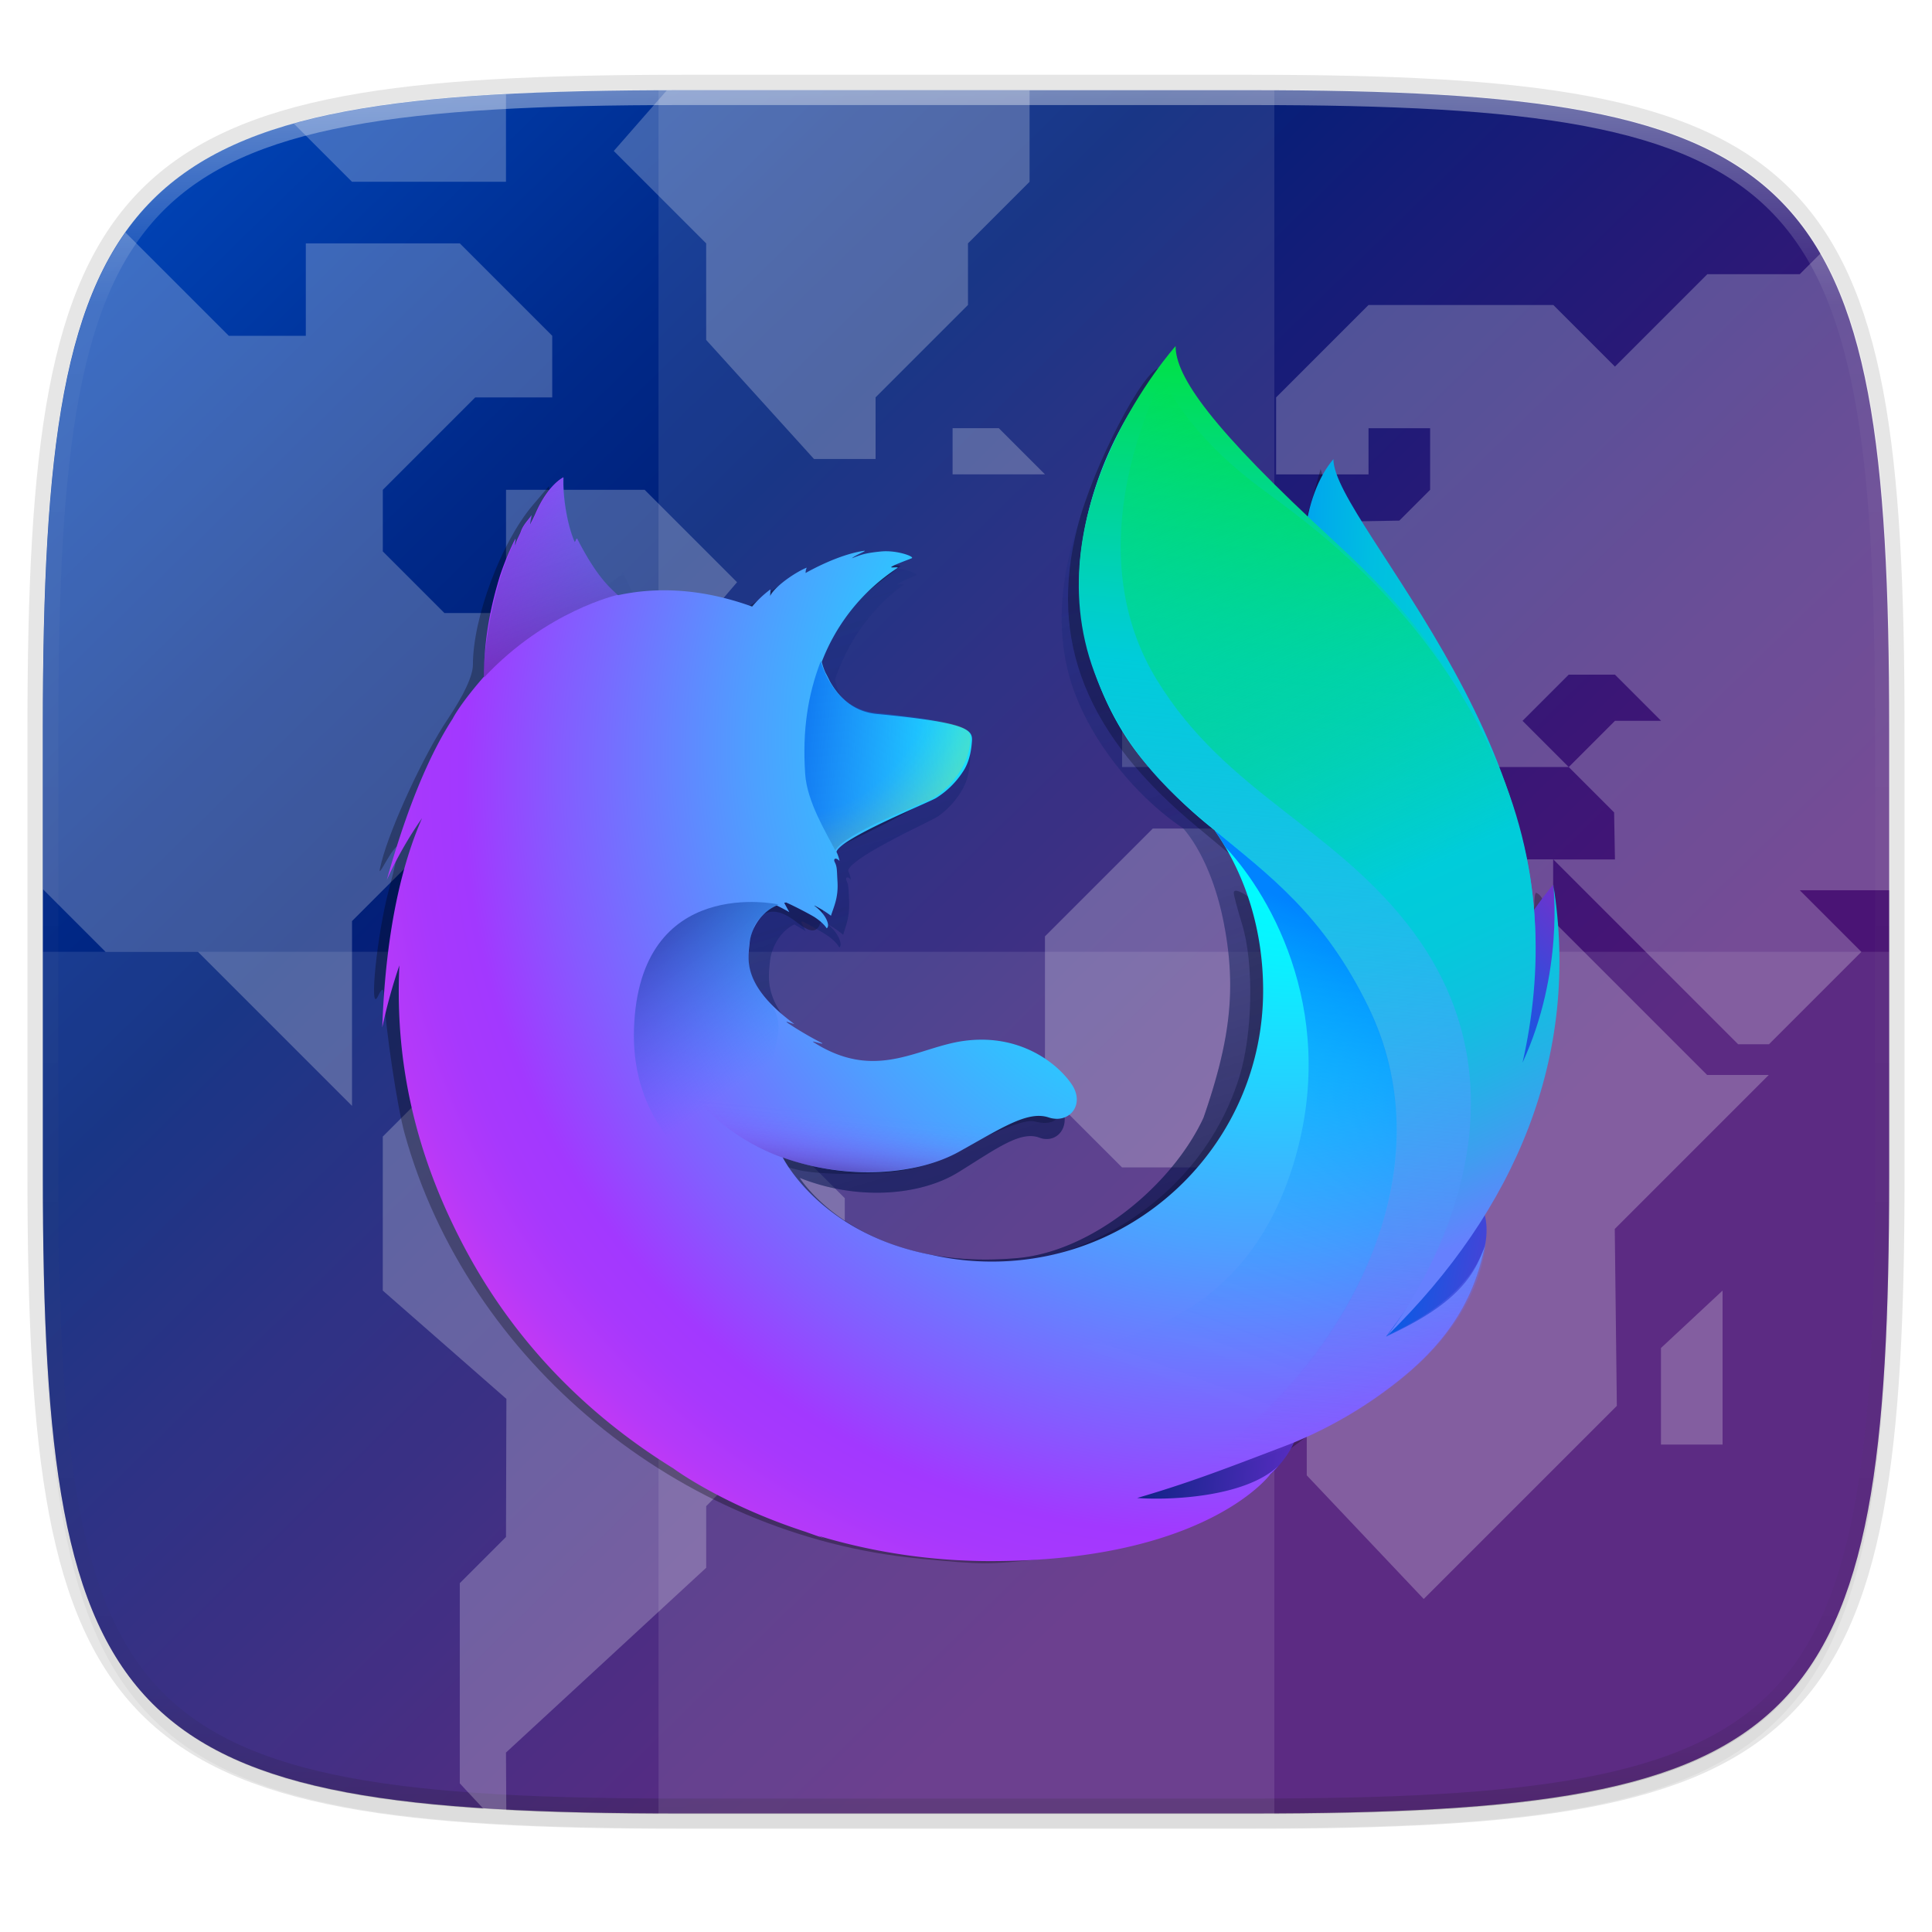 <?xml version="1.0" encoding="UTF-8" standalone="no"?>
<svg
   xmlns:dc="http://purl.org/dc/elements/1.1/"
   xmlns:cc="http://creativecommons.org/ns#"
   xmlns:rdf="http://www.w3.org/1999/02/22-rdf-syntax-ns#"
   xmlns:svg="http://www.w3.org/2000/svg"
   xmlns="http://www.w3.org/2000/svg"
   xmlns:xlink="http://www.w3.org/1999/xlink"
   xmlns:sodipodi="http://sodipodi.sourceforge.net/DTD/sodipodi-0.dtd"
   xmlns:inkscape="http://www.inkscape.org/namespaces/inkscape"
   viewBox="0 0 256 256"
   version="1.1"
   id="svg16"
   sodipodi:docname="firefox-nightly.svg"
   width="256"
   height="256"
   inkscape:version="0.92.3 (2405546, 2018-03-11)">
  <sodipodi:namedview
     pagecolor="#ffffff"
     bordercolor="#666666"
     borderopacity="1"
     objecttolerance="10"
     gridtolerance="10"
     guidetolerance="10"
     inkscape:pageopacity="0"
     inkscape:pageshadow="2"
     inkscape:window-width="1389"
     inkscape:window-height="1009"
     id="namedview18"
     showgrid="false"
     inkscape:zoom="3.2421875"
     inkscape:cx="33.388582"
     inkscape:cy="128"
     inkscape:window-x="225"
     inkscape:window-y="34"
     inkscape:window-maximized="0"
     inkscape:current-layer="g1785" />
  <defs
     id="defs3">
    <path
       id="a"
       d="M 44.5,20 H 24 v 8.5 H 35.8 C 34.7,33.9 30.1,37 24,37 16.8,37 11,31.2 11,24 c 0,-7.2 5.8,-13 13,-13 3.1,0 5.9,1.1 8.1,2.9 L 38.5,7.5 C 34.6,4.1 29.6,2 24,2 11.8,2 2,11.8 2,24 c 0,12.2 9.8,22 22,22 11,0 21,-8 21,-22 0,-1.3 -0.2,-2.7 -0.5,-4 z"
       inkscape:connector-curvature="0" />
    <linearGradient
       inkscape:collect="always"
       xlink:href="#linearGradient1013"
       id="linearGradient1108"
       x1="296"
       y1="-212"
       x2="296"
       y2="236"
       gradientUnits="userSpaceOnUse" />
    <linearGradient
       id="linearGradient1013"
       inkscape:collect="always">
      <stop
         id="stop1005"
         offset="0"
         style="stop-color:#ffffff;stop-opacity:1;" />
      <stop
         style="stop-color:#ffffff;stop-opacity:0.098"
         offset="0.125"
         id="stop1007" />
      <stop
         style="stop-color:#000000;stop-opacity:0.098"
         offset="0.925"
         id="stop1009" />
      <stop
         id="stop1011"
         offset="1"
         style="stop-color:#000000;stop-opacity:0.498" />
    </linearGradient>
    <clipPath
       clipPathUnits="userSpaceOnUse"
       id="clipPath1082-3-361">
      <path
         sodipodi:nodetypes="sssssssss"
         inkscape:connector-curvature="0"
         id="path1084-6-29"
         d="M 361.938,-212 C 507.235,-212 528,-191.287 528,-46.125 V 70.125 C 528,215.286 507.235,236 361.938,236 H 214.062 C 68.765,236 48,215.286 48,70.125 V -46.125 C 48,-191.287 68.765,-212 214.062,-212 Z"
         style="display:inline;opacity:1;fill:#8c59d9;fill-opacity:1;stroke:none;stroke-width:2;stroke-linecap:round;stroke-linejoin:round;stroke-miterlimit:4;stroke-dasharray:none;stroke-dashoffset:0;stroke-opacity:1;enable-background:new" />
    </clipPath>
    <linearGradient
       gradientTransform="matrix(1.019,0,0,1.019,-26.944,-32.905)"
       inkscape:collect="always"
       xlink:href="#radial-gradient"
       id="linearGradient1044"
       x1="-6.414"
       y1="16.533"
       x2="256"
       y2="284"
       gradientUnits="userSpaceOnUse" />
    <filter
       inkscape:collect="always"
       style="color-interpolation-filters:sRGB"
       id="filter4569"
       x="-0.012"
       width="1.023"
       y="-0.012"
       height="1.025">
      <feGaussianBlur
         inkscape:collect="always"
         stdDeviation="1.16"
         id="feGaussianBlur4571" />
    </filter>
    <filter
       inkscape:collect="always"
       style="color-interpolation-filters:sRGB"
       id="filter939"
       x="-0.023"
       width="1.046"
       y="-0.025"
       height="1.05">
      <feGaussianBlur
         inkscape:collect="always"
         stdDeviation="2.32"
         id="feGaussianBlur941" />
    </filter>
    <clipPath
       clipPathUnits="userSpaceOnUse"
       id="clipPath1083">
      <path
         sodipodi:nodetypes="sssssssss"
         inkscape:connector-curvature="0"
         id="path1085"
         d="M 188.969,44 C 261.617,44 272,54.357 272,126.938 v 58.125 C 272,257.643 261.617,268 188.969,268 h -73.938 C 42.383,268 32,257.643 32,185.062 v -58.125 C 32,54.357 42.383,44 115.031,44 Z"
         style="opacity:1;fill:#46a926;fill-opacity:1;stroke:none;stroke-width:2;stroke-linecap:round;stroke-linejoin:round;stroke-miterlimit:4;stroke-dasharray:none;stroke-dashoffset:0;stroke-opacity:1" />
    </clipPath>
    <clipPath
       clipPathUnits="userSpaceOnUse"
       id="clipPath1082-3-85">
      <path
         sodipodi:nodetypes="sssssssss"
         inkscape:connector-curvature="0"
         id="path1084-6-611"
         d="M 361.938,-212 C 507.235,-212 528,-191.287 528,-46.125 V 70.125 C 528,215.286 507.235,236 361.938,236 H 214.062 C 68.765,236 48,215.286 48,70.125 V -46.125 C 48,-191.287 68.765,-212 214.062,-212 Z"
         style="display:inline;opacity:1;fill:#8c59d9;fill-opacity:1;stroke:none;stroke-width:2;stroke-linecap:round;stroke-linejoin:round;stroke-miterlimit:4;stroke-dasharray:none;stroke-dashoffset:0;stroke-opacity:1;enable-background:new" />
    </clipPath>
    <clipPath
       clipPathUnits="userSpaceOnUse"
       id="clipPath4382">
      <path
         style="color:#000000;display:inline;overflow:visible;visibility:visible;opacity:1;fill:#fac82e;fill-opacity:1;fill-rule:nonzero;stroke:none;stroke-width:3;stroke-linecap:butt;stroke-linejoin:miter;stroke-miterlimit:4;stroke-dasharray:none;stroke-dashoffset:0;stroke-opacity:1;marker:none;enable-background:accumulate"
         d="M 545.381,104.41 521.93,145.029 H 475.029 v 46.9 L 434.41,215.381 457.861,256 l -23.451,40.619 70.354,40.617 40.617,70.354 L 586,384.139 626.619,407.59 667.236,337.236 737.59,296.619 714.139,256 737.59,215.381 667.236,174.764 626.619,104.41 586,127.861 Z"
         id="path4384"
         inkscape:connector-curvature="0" />
    </clipPath>
    <clipPath
       clipPathUnits="userSpaceOnUse"
       id="clipPath936-4">
      <path
         sodipodi:nodetypes="sssssssss"
         inkscape:connector-curvature="0"
         id="path938-4"
         d="M 329.938,16 C 475.235,16 496,36.713 496,181.875 v 116.25 C 496,443.286 475.235,464 329.938,464 H 182.062 C 36.765,464 16,443.286 16,298.125 V 181.875 C 16,36.713 36.765,16 182.062,16 Z"
         style="opacity:1;fill:#438ae9;fill-opacity:1;stroke:none;stroke-width:2;stroke-linecap:round;stroke-linejoin:round;stroke-miterlimit:4;stroke-dasharray:none;stroke-dashoffset:0;stroke-opacity:1" />
    </clipPath>
    <clipPath
       clipPathUnits="userSpaceOnUse"
       id="clipPath1082-3-81">
      <path
         sodipodi:nodetypes="sssssssss"
         inkscape:connector-curvature="0"
         id="path1084-6-030"
         d="M 361.938,-212 C 507.235,-212 528,-191.287 528,-46.125 V 70.125 C 528,215.286 507.235,236 361.938,236 H 214.062 C 68.765,236 48,215.286 48,70.125 V -46.125 C 48,-191.287 68.765,-212 214.062,-212 Z"
         style="display:inline;opacity:1;fill:#8c59d9;fill-opacity:1;stroke:none;stroke-width:2;stroke-linecap:round;stroke-linejoin:round;stroke-miterlimit:4;stroke-dasharray:none;stroke-dashoffset:0;stroke-opacity:1;enable-background:new" />
    </clipPath>
    <linearGradient
       id="linearGradient2867-449-88-871-390-598-476-591-434-148-57-177-8-3-3-6-4-8-8-8">
      <stop
         id="stop3750-1-0-7-6-6-1-3-9"
         style="stop-color:#ffee55;stop-opacity:1"
         offset="0" />
      <stop
         offset="0.426"
         style="stop-color:#feeb46;stop-opacity:1"
         id="stop1654" />
      <stop
         id="stop3752-3-7-4-0-32-8-923-0"
         style="stop-color:#fc8f36;stop-opacity:1"
         offset="0.509" />
      <stop
         offset="0.588"
         style="stop-color:#ef6422;stop-opacity:1;"
         id="stop1062" />
      <stop
         id="stop3754-1-8-5-2-7-6-7-1"
         style="stop-color:#e23a0e;stop-opacity:1"
         offset="0.668" />
      <stop
         offset="0.937"
         style="stop-color:#b8017a;stop-opacity:0.973"
         id="stop1658" />
      <stop
         id="stop3756-1-6-2-6-6-1-96-6"
         style="stop-color:#b8017a;stop-opacity:1"
         offset="1" />
    </linearGradient>
    <linearGradient
       gradientTransform="matrix(0.301,0.006,-0.006,0.302,118.479,-1.606)"
       id="4-6"
       x1="-316.3"
       y1="93.99"
       x2="-308.032"
       y2="120.69"
       gradientUnits="userSpaceOnUse">
      <stop
         stop-color="#ec3a00"
         id="stop4650-2"
         style="stop-color:#c00e62;stop-opacity:0.916" />
      <stop
         style="stop-color:#d63540;stop-opacity:0.957;"
         id="stop957"
         stop-color="#ec3a00"
         offset="0.33" />
      <stop
         offset="1"
         stop-color="#ffb900"
         stop-opacity=".016"
         id="stop4652-9"
         style="stop-color:#7a5240;stop-opacity:1" />
    </linearGradient>
    <linearGradient
       gradientTransform="matrix(0.23,0.019,-0.021,0.214,101.188,30.479)"
       id="5-5"
       x1="-226.75"
       x2="-170.39"
       gradientUnits="userSpaceOnUse">
      <stop
         stop-color="#de4000"
         id="stop4645-3" />
      <stop
         offset="1"
         stop-color="#fab600"
         id="stop4647-5" />
    </linearGradient>
    <linearGradient
       id="6-3"
       x1="-258.127"
       y1="208.636"
       x2="-181.748"
       y2="298.314"
       gradientUnits="userSpaceOnUse"
       gradientTransform="matrix(0.284,0,0,0.361,111.034,-12.577)">
      <stop
         stop-color="#f24d00"
         id="stop4655-6"
         style="stop-color:#961725;stop-opacity:1" />
      <stop
         style="stop-color:#f06824;stop-opacity:1"
         id="stop963"
         stop-color="#f24d00"
         offset="0.196" />
      <stop
         id="stop3440"
         stop-color="#f24d00"
         offset="0.541"
         style="stop-color:#f06723;stop-opacity:1" />
      <stop
         offset="1"
         stop-color="#ffb000"
         id="stop4657-7" />
    </linearGradient>
    <linearGradient
       gradientUnits="userSpaceOnUse"
       y2="82.48"
       x2="-268.99"
       y1="120.49"
       x1="-335.91"
       id="linearGradient1050"
       gradientTransform="matrix(0.296,0.006,-0.006,0.296,-23.568,1.33)">
      <stop
         id="stop1046"
         stop-color="#ec3a00"
         style="stop-color:#fee246;stop-opacity:1" />
      <stop
         style="stop-color:#f59b00;stop-opacity:0.506"
         stop-color="#ec3a00"
         id="stop1060"
         offset="0.697" />
      <stop
         id="stop1048"
         stop-opacity=".016"
         stop-color="#ffb900"
         offset="1" />
    </linearGradient>
    <linearGradient
       gradientTransform="matrix(0.284,0.024,-0.026,0.264,-24.456,13.445)"
       id="5-5-2"
       x1="-226.75"
       x2="-170.39"
       gradientUnits="userSpaceOnUse">
      <stop
         stop-color="#de4000"
         id="stop4645-3-9" />
      <stop
         offset="1"
         stop-color="#fab600"
         id="stop4647-5-1" />
    </linearGradient>
    <radialGradient
       id="radial-gradient"
       cx="-7529.533"
       cy="-7923.085"
       r="791.229"
       gradientTransform="matrix(0.689,0,0,0.689,4898.286,5322.905)"
       gradientUnits="userSpaceOnUse">
      <stop
         offset="0.025"
         stop-color="#005fe7"
         id="stop1308" />
      <stop
         offset="0.177"
         stop-color="#0042b4"
         id="stop1310" />
      <stop
         offset="0.323"
         stop-color="#002989"
         id="stop1312" />
      <stop
         offset="0.397"
         stop-color="#002079"
         id="stop1314" />
      <stop
         offset="0.473"
         stop-color="#131d78"
         id="stop1316" />
      <stop
         offset="0.658"
         stop-color="#3b1676"
         id="stop1318" />
      <stop
         offset="0.753"
         stop-color="#4a1475"
         id="stop1320" />
    </radialGradient>
    <linearGradient
       id="linear-gradient"
       x1="-14694.371"
       y1="-8233.56"
       x2="-14431.129"
       y2="-8233.56"
       gradientTransform="matrix(0.125,0.006,-0.008,0.183,1919.981,2470.611)"
       gradientUnits="userSpaceOnUse">
      <stop
         offset="0"
         stop-color="#0083ff"
         id="stop1295" />
      <stop
         offset="0.098"
         stop-color="#0092f8"
         id="stop1297" />
      <stop
         offset="0.306"
         stop-color="#00abeb"
         id="stop1299" />
      <stop
         offset="0.521"
         stop-color="#00bee1"
         id="stop1301" />
      <stop
         offset="0.747"
         stop-color="#00c8dc"
         id="stop1303" />
      <stop
         offset="0.999"
         stop-color="#00ccda"
         id="stop1305" />
    </linearGradient>
    <linearGradient
       id="linear-gradient-2"
       x1="575.987"
       y1="731.188"
       x2="384.549"
       y2="104.96"
       gradientTransform="translate(1)"
       gradientUnits="userSpaceOnUse">
      <stop
         offset="0"
         stop-color="#000f43"
         stop-opacity="0.4"
         id="stop1323" />
      <stop
         offset="0.485"
         stop-color="#001962"
         stop-opacity="0.173"
         id="stop1325" />
      <stop
         offset="1"
         stop-color="#002079"
         stop-opacity="0"
         id="stop1327" />
    </linearGradient>
    <linearGradient
       id="linear-gradient-3"
       x1="576.987"
       y1="731.188"
       x2="385.549"
       y2="104.96"
       xlink:href="#linear-gradient-2" />
    <linearGradient
       id="linear-gradient-4"
       x1="-8290.06"
       y1="-6383.717"
       x2="-8405.305"
       y2="-6392.613"
       gradientTransform="matrix(0.199,0.02,-0.02,0.199,1713.281,2393.484)"
       gradientUnits="userSpaceOnUse">
      <stop
         offset="0"
         stop-color="#812cc9"
         id="stop1331" />
      <stop
         offset="1"
         stop-color="#005fe7"
         id="stop1333" />
    </linearGradient>
    <linearGradient
       id="linear-gradient-5"
       x1="-8375.033"
       y1="-6548.775"
       x2="-8267.083"
       y2="-6660.898"
       gradientTransform="matrix(0.199,0.02,-0.02,0.199,1713.281,2393.484)"
       gradientUnits="userSpaceOnUse">
      <stop
         offset="0.049"
         stop-color="#005fe7"
         id="stop1336" />
      <stop
         offset="0.177"
         stop-color="#065de6"
         id="stop1338" />
      <stop
         offset="0.353"
         stop-color="#1856e1"
         id="stop1340" />
      <stop
         offset="0.557"
         stop-color="#354adb"
         id="stop1342" />
      <stop
         offset="0.78"
         stop-color="#5d3ad1"
         id="stop1344" />
      <stop
         offset="0.951"
         stop-color="#812cc9"
         id="stop1346" />
    </linearGradient>
    <linearGradient
       id="linear-gradient-6"
       x1="-8575.321"
       y1="-6281.033"
       x2="-8344.433"
       y2="-6280.491"
       gradientTransform="matrix(0.199,0.02,-0.02,0.199,1713.281,2393.484)"
       gradientUnits="userSpaceOnUse">
      <stop
         offset="0"
         stop-color="#002079"
         id="stop1349" />
      <stop
         offset="0.995"
         stop-color="#a238ff"
         id="stop1351" />
    </linearGradient>
    <radialGradient
       id="radial-gradient-2"
       cx="680.431"
       cy="386.174"
       fx="821.363"
       fy="257.029"
       r="793.95"
       gradientUnits="userSpaceOnUse"
       gradientTransform="matrix(0.163,0,0,0.163,30.382,824.841)">
      <stop
         offset="0.203"
         stop-color="#00fdff"
         id="stop1354" />
      <stop
         offset="0.264"
         stop-color="#0af1ff"
         id="stop1356" />
      <stop
         offset="0.372"
         stop-color="#23d2ff"
         id="stop1358" />
      <stop
         offset="0.517"
         stop-color="#4da0ff"
         id="stop1360" />
      <stop
         offset="0.689"
         stop-color="#855bff"
         id="stop1362" />
      <stop
         offset="0.77"
         stop-color="#a238ff"
         id="stop1364" />
      <stop
         offset="0.809"
         stop-color="#a738fd"
         id="stop1366" />
      <stop
         offset="0.855"
         stop-color="#b539f9"
         id="stop1368" />
      <stop
         offset="0.905"
         stop-color="#cd39f1"
         id="stop1370" />
      <stop
         offset="0.956"
         stop-color="#ee3ae6"
         id="stop1372" />
      <stop
         offset="0.979"
         stop-color="#ff3be0"
         id="stop1374" />
    </radialGradient>
    <linearGradient
       id="linear-gradient-7"
       x1="-7424.608"
       y1="-8151.933"
       x2="-7496.699"
       y2="-7341.604"
       gradientTransform="matrix(0.2,0,0,0.2,1652.102,2442.825)"
       gradientUnits="userSpaceOnUse">
      <stop
         offset="0"
         stop-color="#00ec00"
         id="stop1377" />
      <stop
         offset="0.096"
         stop-color="#00e244"
         id="stop1379" />
      <stop
         offset="0.219"
         stop-color="#00d694"
         id="stop1381" />
      <stop
         offset="0.306"
         stop-color="#00cfc7"
         id="stop1383" />
      <stop
         offset="0.348"
         stop-color="#00ccda"
         id="stop1385" />
      <stop
         offset="0.422"
         stop-color="#0bc2dd"
         stop-opacity="0.923"
         id="stop1387" />
      <stop
         offset="0.567"
         stop-color="#29a7e4"
         stop-opacity="0.723"
         id="stop1389" />
      <stop
         offset="0.77"
         stop-color="#597df0"
         stop-opacity="0.401"
         id="stop1391" />
      <stop
         offset="1"
         stop-color="#9448ff"
         stop-opacity="0"
         id="stop1393" />
    </linearGradient>
    <linearGradient
       id="linear-gradient-8"
       x1="-8848.495"
       y1="-6716.143"
       x2="-8712.027"
       y2="-6716.143"
       gradientTransform="matrix(1.219,0.123,-0.123,1.219,10296.265,9597.23)"
       gradientUnits="userSpaceOnUse">
      <stop
         offset="0"
         stop-color="#005fe7"
         id="stop1396" />
      <stop
         offset="0.464"
         stop-color="#0071f3"
         stop-opacity="0.508"
         id="stop1398" />
      <stop
         offset="0.833"
         stop-color="#007efc"
         stop-opacity="0.143"
         id="stop1400" />
      <stop
         offset="1"
         stop-color="#0083ff"
         stop-opacity="0"
         id="stop1402" />
    </linearGradient>
    <radialGradient
       id="radial-gradient-3"
       cx="-8836.504"
       cy="-6769.718"
       r="165.973"
       gradientTransform="matrix(1.219,0.123,-0.123,1.219,10296.265,9597.23)"
       gradientUnits="userSpaceOnUse">
      <stop
         offset="0.625"
         stop-color="#ffe302"
         stop-opacity="0"
         id="stop1405" />
      <stop
         offset="0.67"
         stop-color="#ffe302"
         stop-opacity="0.051"
         id="stop1407" />
      <stop
         offset="0.751"
         stop-color="#ffe302"
         stop-opacity="0.185"
         id="stop1409" />
      <stop
         offset="0.862"
         stop-color="#ffe302"
         stop-opacity="0.403"
         id="stop1411" />
      <stop
         offset="0.995"
         stop-color="#ffe302"
         stop-opacity="0.7"
         id="stop1413" />
    </radialGradient>
    <linearGradient
       id="linear-gradient-9"
       x1="271.573"
       y1="-1032.953"
       x2="153.751"
       y2="-1284.791"
       gradientTransform="matrix(0.163,0.016,-0.016,0.163,1.992,1039.601)"
       gradientUnits="userSpaceOnUse">
      <stop
         offset="0.187"
         stop-color="#4a1475"
         stop-opacity="0.5"
         id="stop1416" />
      <stop
         offset="0.617"
         stop-color="#2277ac"
         stop-opacity="0.23"
         id="stop1418" />
      <stop
         offset="0.944"
         stop-color="#00ccda"
         stop-opacity="0"
         id="stop1420" />
    </linearGradient>
    <linearGradient
       id="linear-gradient-10"
       x1="23.351"
       y1="718.695"
       x2="117.458"
       y2="825.582"
       gradientTransform="matrix(0.163,0.016,-0.016,0.163,80.305,784.556)"
       gradientUnits="userSpaceOnUse">
      <stop
         offset="0.005"
         stop-color="#002079"
         stop-opacity="0.5"
         id="stop1423" />
      <stop
         offset="1"
         stop-color="#0083ff"
         stop-opacity="0"
         id="stop1425" />
    </linearGradient>
    <linearGradient
       id="linear-gradient-11"
       x1="201.417"
       y1="902.047"
       x2="201.465"
       y2="848.624"
       gradientTransform="matrix(0.163,0.016,-0.016,0.163,80.305,784.556)"
       gradientUnits="userSpaceOnUse">
      <stop
         offset="0.005"
         stop-color="#4a1475"
         stop-opacity="0.9"
         id="stop1428" />
      <stop
         offset="0.184"
         stop-color="#6720a2"
         stop-opacity="0.603"
         id="stop1430" />
      <stop
         offset="0.382"
         stop-color="#812acb"
         stop-opacity="0.341"
         id="stop1432" />
      <stop
         offset="0.575"
         stop-color="#9332e8"
         stop-opacity="0.152"
         id="stop1434" />
      <stop
         offset="0.759"
         stop-color="#9e36f9"
         stop-opacity="0.039"
         id="stop1436" />
      <stop
         offset="0.926"
         stop-color="#a238ff"
         stop-opacity="0"
         id="stop1438" />
    </linearGradient>
    <linearGradient
       id="linear-gradient-12"
       x1="656.848"
       y1="38.12"
       x2="962.504"
       y2="721.615"
       gradientUnits="userSpaceOnUse"
       gradientTransform="matrix(0.163,0,0,0.163,30.382,824.841)">
      <stop
         offset="0"
         stop-color="#00ec00"
         stop-opacity="0"
         id="stop1441" />
      <stop
         offset="0.28"
         stop-color="#00dc6d"
         stop-opacity="0.499"
         id="stop1443" />
      <stop
         offset="0.499"
         stop-color="#00d1bb"
         stop-opacity="0.859"
         id="stop1445" />
      <stop
         offset="0.598"
         stop-color="#00ccda"
         id="stop1447" />
      <stop
         offset="0.677"
         stop-color="#04c9db"
         id="stop1449" />
      <stop
         offset="0.753"
         stop-color="#0fc1df"
         id="stop1451" />
      <stop
         offset="0.828"
         stop-color="#23b2e6"
         id="stop1453" />
      <stop
         offset="0.902"
         stop-color="#3e9ef0"
         id="stop1455" />
      <stop
         offset="0.975"
         stop-color="#6184fc"
         id="stop1457" />
      <stop
         offset="0.985"
         stop-color="#6680fe"
         id="stop1459" />
    </linearGradient>
    <linearGradient
       id="linear-gradient-13"
       x1="717.202"
       y1="431.21"
       x2="572.416"
       y2="819.96"
       gradientUnits="userSpaceOnUse"
       gradientTransform="matrix(0.163,0,0,0.163,30.382,824.841)">
      <stop
         offset="0"
         stop-color="#0083ff"
         id="stop1462" />
      <stop
         offset="0.036"
         stop-color="#0083ff"
         stop-opacity="0.923"
         id="stop1464" />
      <stop
         offset="0.145"
         stop-color="#0083ff"
         stop-opacity="0.709"
         id="stop1466" />
      <stop
         offset="0.258"
         stop-color="#0083ff"
         stop-opacity="0.52"
         id="stop1468" />
      <stop
         offset="0.372"
         stop-color="#0083ff"
         stop-opacity="0.36"
         id="stop1470" />
      <stop
         offset="0.489"
         stop-color="#0083ff"
         stop-opacity="0.23"
         id="stop1472" />
      <stop
         offset="0.607"
         stop-color="#0083ff"
         stop-opacity="0.129"
         id="stop1474" />
      <stop
         offset="0.73"
         stop-color="#0083ff"
         stop-opacity="0.057"
         id="stop1476" />
      <stop
         offset="0.857"
         stop-color="#0083ff"
         stop-opacity="0.014"
         id="stop1478" />
      <stop
         offset="1"
         stop-color="#0083ff"
         stop-opacity="0"
         id="stop1480" />
    </linearGradient>
    <linearGradient
       inkscape:collect="always"
       xlink:href="#linear-gradient-2"
       id="linearGradient2109"
       gradientUnits="userSpaceOnUse"
       gradientTransform="translate(1)"
       x1="575.987"
       y1="731.188"
       x2="384.549"
       y2="104.96" />
    <linearGradient
       id="linear-gradient-3-1"
       x1="576.987"
       y1="731.188"
       x2="385.549"
       y2="104.96"
       xlink:href="#linear-gradient-2" />
    <radialGradient
       id="radial-gradient-2-1"
       cx="680.431"
       cy="386.174"
       fx="821.363"
       fy="257.029"
       r="793.95"
       gradientUnits="userSpaceOnUse"
       gradientTransform="matrix(0.163,0,0,0.163,30.382,824.841)">
      <stop
         offset="0.203"
         stop-color="#00fdff"
         id="stop1354-8" />
      <stop
         offset="0.264"
         stop-color="#0af1ff"
         id="stop1356-7" />
      <stop
         offset="0.372"
         stop-color="#23d2ff"
         id="stop1358-9" />
      <stop
         offset="0.517"
         stop-color="#4da0ff"
         id="stop1360-2" />
      <stop
         offset="0.689"
         stop-color="#855bff"
         id="stop1362-0" />
      <stop
         offset="0.77"
         stop-color="#a238ff"
         id="stop1364-2" />
      <stop
         offset="0.809"
         stop-color="#a738fd"
         id="stop1366-3" />
      <stop
         offset="0.855"
         stop-color="#b539f9"
         id="stop1368-7" />
      <stop
         offset="0.905"
         stop-color="#cd39f1"
         id="stop1370-5" />
      <stop
         offset="0.956"
         stop-color="#ee3ae6"
         id="stop1372-9" />
      <stop
         offset="0.979"
         stop-color="#ff3be0"
         id="stop1374-2" />
    </radialGradient>
    <radialGradient
       id="radial-gradient-3-7"
       cx="-8836.504"
       cy="-6769.718"
       r="165.973"
       gradientTransform="matrix(1.219,0.123,-0.123,1.219,10296.265,9597.23)"
       gradientUnits="userSpaceOnUse">
      <stop
         offset="0.625"
         stop-color="#ffe302"
         stop-opacity="0"
         id="stop1405-8" />
      <stop
         offset="0.67"
         stop-color="#ffe302"
         stop-opacity="0.051"
         id="stop1407-4" />
      <stop
         offset="0.751"
         stop-color="#ffe302"
         stop-opacity="0.185"
         id="stop1409-5" />
      <stop
         offset="0.862"
         stop-color="#ffe302"
         stop-opacity="0.403"
         id="stop1411-0" />
      <stop
         offset="0.995"
         stop-color="#ffe302"
         stop-opacity="0.7"
         id="stop1413-3" />
    </radialGradient>
  </defs>
  <clipPath
     id="b">
    <use
       xlink:href="#a"
       overflow="visible"
       id="use5"
       style="overflow:visible"
       x="0"
       y="0"
       width="100%"
       height="100%" />
  </clipPath>
  <path
     style="display:inline;opacity:0.2;fill:#000000;fill-opacity:1;stroke:none;stroke-width:2;stroke-linecap:round;stroke-linejoin:round;stroke-miterlimit:4;stroke-dasharray:none;stroke-dashoffset:0;stroke-opacity:1;filter:url(#filter939);enable-background:new"
     d="m 162.537,5.568 c 72.649,0 83.031,10.357 83.031,82.938 v 58.125 c 0,72.581 -10.383,82.938 -83.031,82.938 H 88.599 C 15.951,229.568 5.568,219.211 5.568,146.631 V 88.506 c 0,-72.581 10.383,-82.938 83.031,-82.938 z"
     id="path937"
     inkscape:connector-curvature="0"
     sodipodi:nodetypes="sssssssss"
     transform="matrix(1.019,0,0,1.019,-7.2181772e-8,8.31)" />
  <path
     sodipodi:nodetypes="sssssssss"
     inkscape:connector-curvature="0"
     id="path4558"
     d="m 165.685,11.947 c 74.056,0 84.639,10.557 84.639,84.544 v 59.251 c 0,73.986 -10.584,84.544 -84.639,84.544 H 90.315 c -74.056,0 -84.639,-10.557 -84.639,-84.544 V 96.491 c 0,-73.987 10.584,-84.544 84.639,-84.544 z"
     style="display:inline;opacity:0.1;fill:none;fill-opacity:1;stroke:#000000;stroke-width:4.077;stroke-linecap:round;stroke-linejoin:round;stroke-miterlimit:4;stroke-dasharray:none;stroke-dashoffset:0;stroke-opacity:1;enable-background:new" />
  <path
     sodipodi:nodetypes="sssssssss"
     inkscape:connector-curvature="0"
     id="path4567"
     d="m 162.537,3.568 c 72.649,0 83.031,10.357 83.031,82.938 v 58.125 c 0,72.581 -10.383,82.938 -83.031,82.938 H 88.599 C 15.951,227.568 5.568,217.211 5.568,144.631 V 86.506 c 0,-72.581 10.383,-82.938 83.031,-82.938 z"
     style="display:inline;opacity:0.1;fill:#000000;fill-opacity:1;stroke:none;stroke-width:2;stroke-linecap:round;stroke-linejoin:round;stroke-miterlimit:4;stroke-dasharray:none;stroke-dashoffset:0;stroke-opacity:1;filter:url(#filter4569);enable-background:new"
     transform="matrix(1.019,0,0,1.019,-7.2181772e-8,8.31)" />
  <path
     style="display:inline;opacity:1;fill:url(#linearGradient1044);fill-opacity:1.0;stroke:none;stroke-width:2.039;stroke-linecap:round;stroke-linejoin:round;stroke-miterlimit:4;stroke-dasharray:none;stroke-dashoffset:0;stroke-opacity:1;enable-background:new"
     d="m 165.685,11.947 c 74.056,0 84.639,10.557 84.639,84.544 v 59.251 c 0,73.986 -10.584,84.544 -84.639,84.544 H 90.315 c -74.056,0 -84.639,-10.557 -84.639,-84.544 V 96.491 c 0,-73.987 10.584,-84.544 84.639,-84.544 z"
     id="rect877"
     inkscape:connector-curvature="0"
     sodipodi:nodetypes="sssssssss" />
  <path
     sodipodi:nodetypes="sssssssss"
     inkscape:connector-curvature="0"
     id="path1068"
     d="M 361.938,-212 C 507.235,-212 528,-191.287 528,-46.125 V 70.125 C 528,215.286 507.235,236 361.938,236 H 214.062 C 68.765,236 48,215.286 48,70.125 V -46.125 C 48,-191.287 68.765,-212 214.062,-212 Z"
     style="display:inline;opacity:0.4;fill:none;fill-opacity:1;stroke:url(#linearGradient1108);stroke-width:8;stroke-linecap:round;stroke-linejoin:round;stroke-miterlimit:4;stroke-dasharray:none;stroke-dashoffset:0;stroke-opacity:1;enable-background:new"
     clip-path="url(#clipPath1082-3-361)"
     transform="matrix(0.51,0,0,0.51,-18.789,120)" />
  <g
     transform="matrix(2.372,0,0,2.372,-20.737,115.421)"
     id="g983" />
  <g
     id="g1178"
     transform="translate(278.207,3.239)">
    <g
       clip-path="url(#clipPath936-4)"
       id="g4233"
       inkscape:groupmode="maskhelper"
       style="display:inline;opacity:0.4;fill:#ffffff;fill-opacity:1;stroke-width:2;enable-background:new"
       transform="matrix(0.51,0,0,0.51,-280.686,0.553)">
      <g
         style="opacity:0.6;fill:#ffffff;fill-opacity:1;stroke-width:1.276"
         id="g4241"
         transform="matrix(1.568,0,0,1.568,-1030.162,795.054)">
        <path
           sodipodi:nodetypes="ccccccccccccccccccc"
           style="color:#000000;display:inline;overflow:visible;visibility:visible;opacity:1;fill:#ffffff;fill-opacity:1;fill-rule:nonzero;stroke:none;stroke-width:81.655;stroke-linecap:butt;stroke-linejoin:miter;stroke-miterlimit:4;stroke-dasharray:none;stroke-dashoffset:0;stroke-opacity:1;marker:none;enable-background:accumulate"
           d="m 733.724,-333.672 h 25.517 l 10.207,10.207 h 20.414 l 10.207,10.207 v 20.414 l -7.655,7.655 v 7.655 l -15.31,15.31 v 10.207 L 743.931,-221.397 744,-208 l -7.724,-8.293 v -33.172 l 7.655,-7.655 L 744,-280 723.517,-297.948 v -25.517 z"
           id="path4243"
           inkscape:connector-curvature="0" />
        <path
           transform="matrix(0.638,0,0,0.638,657.172,-507.19)"
           sodipodi:nodetypes="ccccccccccccccccccccccccccccccccccccccc"
           inkscape:connector-curvature="0"
           id="path4245"
           d="M -27.244,30.918 -52.324,56 V 81.082 118.703 L -12,156 v 40 l 44,44 h 24 l 40,40 v -48 l 24,-24 h 16 l 24,-24 h 24 l -12,-12 L 196,144 172,120 h -36 l 1e-5,32 h -16 l -16,-16 v -16 l 24,-24 h 20 L 148,80 124,56 H 84 v 24 l -20,3e-6 -32,-32 H 6.7944079e-6 Z M 200,152 188,164 h 12 l 4,4 h 4 L 212,164 Z"
           style="color:#000000;display:inline;overflow:visible;visibility:visible;opacity:1;fill:#ffffff;fill-opacity:1;fill-rule:nonzero;stroke:none;stroke-width:128;stroke-linecap:butt;stroke-linejoin:miter;stroke-miterlimit:4;stroke-dasharray:none;stroke-dashoffset:0;stroke-opacity:1;marker:none;enable-background:accumulate" />
        <path
           style="color:#000000;display:inline;overflow:visible;visibility:visible;opacity:1;fill:#ffffff;fill-opacity:1;fill-rule:nonzero;stroke:none;stroke-width:81.655;stroke-linecap:butt;stroke-linejoin:miter;stroke-miterlimit:4;stroke-dasharray:none;stroke-dashoffset:0;stroke-opacity:1;marker:none;enable-background:accumulate"
           d="m 881.724,-374.5 h -30.621 l -17.862,17.862 v 25.517 l 12.759,12.759 h 17.862 l 7.655,7.655 v 7.655 l 5.103,5.103 v 30.621 l 19.379,20.483 32,-32 -0.345,-29.31 25.517,-25.517 h -10.207 l -25.517,-25.517 v -10.207 h -30.621 z"
           id="path4247"
           inkscape:connector-curvature="0"
           sodipodi:nodetypes="ccccccccccccccccccc" />
        <path
           transform="matrix(0.638,0,0,0.638,657.172,-507.19)"
           sodipodi:nodetypes="ccccccccccccccccccccccccccccccccccccccccccccccccc"
           inkscape:connector-curvature="0"
           id="path4249"
           d="M 488,48 472,64 H 448 L 424,88 408,72 h -48 l -24,24 L 336,116 h 24 v -12 h 16 v 16 l -8,8 -32,0.541 L 324,140 h -16 v 16 l -12,12 v 24 h 24 l 16,-16 h 24 16 l 16,16 h 20 l -12,-12 12,-12 h 12 l 12,12 h -12 l -12,12 11.783,11.783 L 424,216 h -16 l 48,48 h 8 l 8,-8 L 488,240 472,224 h 72 V 48 Z M 360,176 h -8 l -10e-6,8 16,16 h 8 v -8 z"
           style="color:#000000;display:inline;overflow:visible;visibility:visible;opacity:1;fill:#ffffff;fill-opacity:1;fill-rule:nonzero;stroke:none;stroke-width:128;stroke-linecap:butt;stroke-linejoin:miter;stroke-miterlimit:4;stroke-dasharray:none;stroke-dashoffset:0;stroke-opacity:1;marker:none;enable-background:accumulate" />
        <path
           sodipodi:nodetypes="ccccc"
           style="color:#000000;display:inline;overflow:visible;visibility:visible;opacity:1;fill:#ffffff;fill-opacity:1;fill-rule:nonzero;stroke:none;stroke-width:81.655;stroke-linecap:butt;stroke-linejoin:miter;stroke-miterlimit:4;stroke-dasharray:none;stroke-dashoffset:0;stroke-opacity:1;marker:none;enable-background:accumulate"
           d="m 856.207,-422.983 v -7.655 l 7.655,-7.655 v 15.31 z"
           id="path4251"
           inkscape:connector-curvature="0" />
        <path
           sodipodi:nodetypes="ccccc"
           inkscape:connector-curvature="0"
           id="path4253"
           d="m 935.31,-272.431 v -16 l 10.207,-9.517 v 25.517 z"
           style="color:#000000;display:inline;overflow:visible;visibility:visible;opacity:1;fill:#ffffff;fill-opacity:1;fill-rule:nonzero;stroke:none;stroke-width:81.655;stroke-linecap:butt;stroke-linejoin:miter;stroke-miterlimit:4;stroke-dasharray:none;stroke-dashoffset:0;stroke-opacity:1;marker:none;enable-background:accumulate" />
        <path
           sodipodi:nodetypes="ccccccccccccc"
           style="color:#000000;display:inline;overflow:visible;visibility:visible;opacity:1;fill:#ffffff;fill-opacity:1;fill-rule:nonzero;stroke:none;stroke-width:81.655;stroke-linecap:butt;stroke-linejoin:miter;stroke-miterlimit:4;stroke-dasharray:none;stroke-dashoffset:0;stroke-opacity:1;marker:none;enable-background:accumulate"
           d="m 805.172,-435.741 v -10.207 l 15.31,-15.31 v -10.207 l 10.207,-10.207 v -15.31 l -10.207,-10.207 h -40.828 l -17.862,20.414 15.31,15.31 v 16 l 17.862,19.724 z"
           id="path4255-3"
           inkscape:connector-curvature="0" />
        <path
           sodipodi:nodetypes="ccccc"
           style="color:#000000;display:inline;overflow:visible;visibility:visible;opacity:1;fill:#ffffff;fill-opacity:1;fill-rule:nonzero;stroke:none;stroke-width:81.655;stroke-linecap:butt;stroke-linejoin:miter;stroke-miterlimit:4;stroke-dasharray:none;stroke-dashoffset:0;stroke-opacity:1;marker:none;enable-background:accumulate"
           d="m 743.931,-481.672 v -25.517 h -51.034 l 25.517,25.517 z"
           id="path4257"
           inkscape:connector-curvature="0" />
        <path
           inkscape:connector-curvature="0"
           id="path13116"
           d="m 817.931,-440.845 h 7.655 l 7.655,7.655 -15.31,10e-6 z"
           style="color:#000000;display:inline;overflow:visible;visibility:visible;opacity:1;fill:#ffffff;fill-opacity:1;fill-rule:nonzero;stroke:none;stroke-width:81.655;stroke-linecap:butt;stroke-linejoin:miter;stroke-miterlimit:4;stroke-dasharray:none;stroke-dashoffset:0;stroke-opacity:1;marker:none;enable-background:accumulate"
           sodipodi:nodetypes="ccccc" />
        <path
           sodipodi:nodetypes="ccccc"
           style="color:#000000;display:inline;overflow:visible;visibility:visible;opacity:1;fill:#ffffff;fill-opacity:1;fill-rule:nonzero;stroke:none;stroke-width:81.655;stroke-linecap:butt;stroke-linejoin:miter;stroke-miterlimit:4;stroke-dasharray:none;stroke-dashoffset:0;stroke-opacity:1;marker:none;enable-background:accumulate"
           d="m 749.034,-356.638 h -7.655 l -7.655,7.655 15.31,1e-5 z"
           id="path13118"
           inkscape:connector-curvature="0" />
      </g>
    </g>
    <g
       style="display:inline;stroke-width:2;enable-background:new"
       transform="matrix(0.51,0,0,0.51,-241.441,27.566)"
       id="g1023">
      <rect
         style="color:#000000;display:inline;overflow:visible;visibility:visible;opacity:0.1;fill:#ffffff;fill-opacity:1;fill-rule:nonzero;stroke:none;stroke-width:4;stroke-linecap:butt;stroke-linejoin:miter;stroke-miterlimit:4;stroke-dasharray:none;stroke-dashoffset:0;stroke-opacity:1;marker:none;enable-background:accumulate"
         id="rect4277"
         width="160"
         height="448"
         x="99"
         y="-37" />
    </g>
    <path
       sodipodi:nodetypes="csssscc"
       inkscape:connector-curvature="0"
       id="path1026"
       d="m -272.531,122.877 v 29.625 c 0,73.986 10.584,84.544 84.639,84.544 h 75.37 c 74.056,0 84.639,-10.557 84.639,-84.544 v -29.625 z"
       style="display:inline;opacity:0.1;fill:#ffffff;fill-opacity:1;stroke:none;stroke-width:2.039;stroke-linecap:round;stroke-linejoin:round;stroke-miterlimit:4;stroke-dasharray:none;stroke-dashoffset:0;stroke-opacity:1;enable-background:new" />
  </g>
  <g
     transform="matrix(1.778,0,0,1.778,23.604,-4.189)"
     id="g1785">
    <path
       id="_Path_"
       data-name="&lt;Path&gt;"
       d="m -394.122,303.001 c 137.945,0 249.694,-112.353 249.694,-250.891 0,-138.538 -111.748,-250.89 -249.56,-250.89 -137.812,0 -249.558,112.353 -249.558,250.89 -0.268,138.672 111.613,250.891 249.424,250.891 z"
       style="fill:url(#radial-gradient);stroke-width:0.562"
       inkscape:connector-curvature="0" />
    <g
       id="g1474"
       transform="translate(7.208,5.707)">
      <path
         sodipodi:nodetypes="cccscccccscccscccccccscccsscccccccsccccccsccccssccsscccccsscccccssccc"
         inkscape:connector-curvature="0"
         id="path1002"
         d="M 48.003,112.8 C 30.108,111.087 14.365,98.075 9.669,81.117 9.111,79.103 8.253,73.352 8.111,70.683 8.089,70.261 7.957,70.324 7.687,70.888 c -0.696,1.454 -0.064,-4.692 0.82,-7.967 0.454,-1.682 0.757,-3.125 0.674,-3.207 -0.083,-0.082 -0.452,0.373 -0.82,1.012 -0.628,1.092 -0.653,1.1 -0.405,0.138 0.671,-2.61 3.171,-8.006 4.897,-10.574 1.228,-1.825 1.906,-3.281 1.906,-4.089 0,-3.522 2.105,-9.134 4.467,-11.911 l 1.199,-1.41 0.284,2.024 c 0.186,1.327 0.814,2.798 1.823,4.274 l 1.539,2.25 4.553,0.246 c 2.504,0.136 4.86,0.378 5.236,0.54 0.459,0.197 1.318,-0.186 2.613,-1.163 2.437,-1.839 5.866,-2.868 8.336,-2.502 l 1.827,0.271 -1.999,1.562 c -2.076,1.622 -4.632,5.106 -4.632,6.313 0,1.036 1.221,2.682 2.441,3.292 0.592,0.296 2.239,0.664 3.659,0.817 1.42,0.153 3.157,0.477 3.86,0.719 1.105,0.381 1.243,0.586 1.02,1.514 -0.483,2.013 -1.733,3.119 -5.841,5.166 l -4.105,2.046 -0.079,2.615 c -0.097,3.2 -0.511,3.724 -2.017,2.552 -1.432,-1.114 -2.309,-1.101 -3.362,0.05 -2.446,2.672 -0.937,6.101 4.171,9.473 1.9,1.254 4.737,1.416 7.947,0.453 1.117,-0.335 3.019,-0.611 4.225,-0.614 3.424,-0.006 6.705,2.007 6.705,4.115 0,1.226 -0.693,1.674 -2.049,1.324 -0.58,-0.15 -2.259,0.453 -4.859,1.746 -3.647,1.814 -4.265,1.989 -7.541,2.144 -1.963,0.093 -4.3,-0.031 -5.194,-0.275 -0.894,-0.244 -1.693,-0.376 -1.776,-0.294 -0.446,0.441 4.525,4.598 6.701,5.603 10.968,5.066 24.394,-0.793 27.958,-12.201 1.008,-3.225 1.107,-8.503 0.215,-11.41 -0.339,-1.105 -0.618,-2.153 -0.621,-2.33 -0.015,-1.089 4.958,3.24 6.904,6.009 1.729,2.461 1.478,1.374 -0.392,-1.694 C 76.435,64.988 74.379,62.93 68.792,58.324 60.447,51.443 57.64,44.435 59.818,35.918 c 1.163,-4.548 4.979,-11.884 6.178,-11.877 0.159,7.94e-4 0.646,0.859 1.082,1.908 0.559,1.344 2.023,3.093 4.965,5.931 2.295,2.214 4.285,4.025 4.424,4.025 0.138,0 0.525,-0.967 0.859,-2.148 l 0.607,-2.148 0.653,2.084 c 0.944,3.015 2.024,4.935 4.467,7.941 3.296,4.056 6.122,8.34 7.494,11.364 1.436,3.165 2.846,7.941 2.846,9.641 0,0.596 0.222,1.734 0.426,1.62 0.082,-0.046 4.4e-4,-0.767 0.149,-1.082 1.308,0.346 1.448,5.897 0.262,11.582 -0.541,2.594 -1.448,5.157 -2.751,7.774 -1.469,2.952 -1.966,4.436 -2.038,6.085 -0.134,3.095 -2.47,7.631 -5.165,10.026 -1.137,1.011 -3.509,2.676 -5.27,3.701 -1.761,1.024 -4.321,2.939 -5.689,4.255 -3.855,3.708 -8.233,5.411 -15.982,6.218 -4.285,0.446 -4.495,0.446 -9.332,-0.017 z"
         style="opacity:0.3;fill:#020202;fill-opacity:1;stroke-width:0.412" />
      <g
         id="g2128"
         transform="matrix(0.563,0,0,0.563,-12.441,-442.127)">
        <path
           d="m 162.219,840.133 c -3.914,4.558 -5.737,14.815 -1.768,25.213 3.969,10.398 10.052,8.14 13.844,18.743 5.005,13.991 2.675,32.786 2.675,32.786 0,0 6.017,17.425 10.21,-1.084 9.281,-34.766 -24.962,-67.096 -24.962,-75.657 z"
           style="fill:url(#linear-gradient);stroke-width:0.163"
           id="path1487"
           inkscape:connector-curvature="0" />
        <g
           id="g1494"
           transform="matrix(0.163,0,0,0.163,30.382,824.841)">
          <path
             d="m 846.993,805.636 a 246.888,246.888 0 0 1 -30.123,18.183 704,704 0 0 0 38.3,-62.961 c 9.46,-10.47 18.126,-20.648 25.188,-31.653 3.437,-5.407 7.313,-12.079 11.416,-19.819 24.921,-44.9 52.4,-117.563 53.179,-192.2 v -0.18 c 0.018,-1.837 0.029,-3.675 0.014,-5.515 a 257.6,257.6 0 0 0 -5.712,-55.748 c 0.2,1.431 0.376,2.861 0.556,4.291 -0.221,-1.1 -0.407,-2.212 -0.644,-3.314 0.366,2.034 0.66,4 0.976,5.983 5.094,43.217 1.466,85.372 -16.682,116.45 -0.286,0.454 -0.58,0.879 -0.869,1.323 9.41,-47.234 12.558,-99.387 2.088,-151.6 0,0 -4.187,-25.383 -35.376,-102.441 -17.952,-44.353 -49.833,-80.716 -78,-107.207 -24.69,-30.546 -47.114,-51.045 -59.475,-64.06 C 726,127.971 715.179,107.591 710.735,94.293 706.882,92.361 657.6,44.486 653.685,42.662 632.174,76.015 564.523,180.337 596.7,277.809 c 14.584,44.172 51.467,90.017 90.067,115.736 1.695,1.936 22.969,25.042 33.086,77.157 10.453,53.848 4.958,95.862 -16.543,157.989 -25.286,54.505 -90.067,108.388 -150.724,113.9 -129.672,11.782 -177.145,-65.107 -177.145,-65.107 46.336,18.525 97.568,14.65 128.724,-4.556 31.4,-19.425 50.394,-33.827 65.81,-28.148 15.2,5.653 27.3,-10.756 16.442,-27.767 a 78.5,78.5 0 0 0 -79.4,-34.573 c -31.433,5.109 -60.226,30.009 -101.412,5.894 a 85.528,85.528 0 0 1 -7.729,-5.062 c -2.715,-1.785 8.826,2.717 6.133,0.688 -8.015,-4.354 -22.2,-13.842 -25.88,-17.217 -0.613,-0.562 6.219,2.179 5.606,1.616 -38.51,-31.712 -33.7,-53.134 -32.49,-66.57 0.969,-10.749 7.964,-24.523 19.751,-30.11 5.693,3.107 9.24,5.479 9.24,5.479 0,0 -2.428,-4.961 -3.741,-7.576 0.46,-0.2 0.9,-0.147 1.358,-0.342 4.664,2.251 14.977,8.1 20.407,11.667 7.072,4.988 9.326,9.436 9.326,9.436 0,0 1.862,-1.025 0.485,-5.375 -0.5,-1.784 -2.647,-7.453 -9.652,-13.174 l 0.438,0.049 a 81.2,81.2 0 0 1 11.867,8.241 c 1.975,-7.181 5.527,-14.679 4.746,-28.092 -0.477,-9.431 -0.257,-11.873 -1.919,-15.515 -1.488,-3.128 0.834,-4.348 3.418,-1.1 a 32.826,32.826 0 0 0 -2.208,-7.4 l 0.022,-0.244 c 3.225,-11.236 68.248,-40.461 72.981,-43.877 a 67.355,67.355 0 0 0 19.132,-20.8 c 3.617,-5.763 6.337,-13.848 7,-26.112 0.355,-8.844 -3.759,-14.734 -69.507,-21.618 -17.981,-1.771 -28.531,-14.8 -34.526,-26.823 -1.094,-2.59 -2.209,-4.937 -3.325,-7.282 a 58,58 0 0 1 -2.558,-8.431 c 10.749,-30.873 28.81,-56.977 55.367,-76.7 1.447,-1.318 -5.782,0.338 -4.336,-0.98 1.687,-1.538 12.706,-5.977 14.787,-6.977 2.542,-1.2 -10.882,-6.9 -22.732,-5.512 -12.069,1.36 -14.632,2.8 -21.073,5.531 2.673,-2.661 11.173,-6.149 9.18,-6.126 -13.011,1.995 -29.179,9.558 -43,18.124 A 10.731,10.731 0 0 1 393,195.8 c -6.441,2.732 -22.26,13.788 -26.865,23.142 a 44.329,44.329 0 0 0 0.266,-5.4 84.483,84.483 0 0 0 -13.193,13.819 l -0.241,0.219 c -37.358,-15.05 -70.233,-16.024 -98.053,-9.276 -6.086,-6.112 -9.059,-1.644 -22.907,-32.069 -0.941,-1.832 0.722,1.809 0,0 -2.278,-5.9 1.389,7.872 0,0 -23.284,18.372 -53.92,39.193 -68.626,53.89 -0.182,0.586 17.156,-4.9 0,0 -6.008,1.716 -5.6,5.281 -6.513,37.5 -0.22,2.443 -0.025,5.179 -0.223,7.378 -11.748,14.968 -19.749,27.643 -22.775,34.211 -15.193,26.18 -31.926,66.992 -48.146,131.551 a 334.364,334.364 0 0 1 25.784,-50.407 C 98.02,434.625 84.981,488.436 82.374,571.303 a 483.614,483.614 0 0 1 12.533,-50.66 473.038,473.038 0 0 0 34.74,201.061 c 9.329,22.821 24.76,57.455 51.029,95.4 82.533,86.839 198.945,140.9 327.852,140.9 134.581,0.008 255.425,-58.871 338.465,-152.368 z"
             style="fill:url(#linearGradient2109)"
             id="path1490"
             inkscape:connector-curvature="0" />
          <path
             d="m 846.993,805.636 a 246.888,246.888 0 0 1 -30.123,18.183 704,704 0 0 0 38.3,-62.961 c 9.46,-10.47 18.126,-20.648 25.188,-31.653 3.437,-5.407 7.313,-12.079 11.416,-19.819 24.921,-44.9 52.4,-117.563 53.179,-192.2 v -0.18 c 0.018,-1.837 0.029,-3.675 0.014,-5.515 a 257.6,257.6 0 0 0 -5.712,-55.748 c 0.2,1.431 0.376,2.861 0.556,4.291 -0.221,-1.1 -0.407,-2.212 -0.644,-3.314 0.366,2.034 0.66,4 0.976,5.983 5.094,43.217 1.466,85.372 -16.682,116.45 -0.286,0.454 -0.58,0.879 -0.869,1.323 9.41,-47.234 12.558,-99.387 2.088,-151.6 0,0 -4.187,-25.383 -35.376,-102.441 -17.952,-44.353 -49.833,-80.716 -78,-107.207 -24.69,-30.546 -47.114,-51.045 -59.475,-64.06 C 726,127.971 715.179,107.591 710.735,94.293 706.882,92.361 657.6,44.486 653.685,42.662 632.174,76.015 564.523,180.337 596.7,277.809 c 14.584,44.172 51.467,90.017 90.067,115.736 1.695,1.936 22.969,25.042 33.086,77.157 10.453,53.848 4.958,95.862 -16.543,157.989 -25.286,54.505 -90.067,108.388 -150.724,113.9 -129.672,11.782 -177.145,-65.107 -177.145,-65.107 46.336,18.525 97.568,14.65 128.724,-4.556 31.4,-19.425 50.394,-33.827 65.81,-28.148 15.2,5.653 27.3,-10.756 16.442,-27.767 a 78.5,78.5 0 0 0 -79.4,-34.573 c -31.433,5.109 -60.226,30.009 -101.412,5.894 a 85.528,85.528 0 0 1 -7.729,-5.062 c -2.715,-1.785 8.826,2.717 6.133,0.688 -8.015,-4.354 -22.2,-13.842 -25.88,-17.217 -0.613,-0.562 6.219,2.179 5.606,1.616 -38.51,-31.712 -33.7,-53.134 -32.49,-66.57 0.969,-10.749 7.964,-24.523 19.751,-30.11 5.693,3.107 9.24,5.479 9.24,5.479 0,0 -2.428,-4.961 -3.741,-7.576 0.46,-0.2 0.9,-0.147 1.358,-0.342 4.664,2.251 14.977,8.1 20.407,11.667 7.072,4.988 9.326,9.436 9.326,9.436 0,0 1.862,-1.025 0.485,-5.375 -0.5,-1.784 -2.647,-7.453 -9.652,-13.174 l 0.438,0.049 a 81.2,81.2 0 0 1 11.867,8.241 c 1.975,-7.181 5.527,-14.679 4.746,-28.092 -0.477,-9.431 -0.257,-11.873 -1.919,-15.515 -1.488,-3.128 0.834,-4.348 3.418,-1.1 a 32.826,32.826 0 0 0 -2.208,-7.4 l 0.022,-0.244 c 3.225,-11.236 68.248,-40.461 72.981,-43.877 a 67.355,67.355 0 0 0 19.132,-20.8 c 3.617,-5.763 6.337,-13.848 7,-26.112 0.355,-8.844 -3.759,-14.734 -69.507,-21.618 -17.981,-1.771 -28.531,-14.8 -34.526,-26.823 -1.094,-2.59 -2.209,-4.937 -3.325,-7.282 a 58,58 0 0 1 -2.558,-8.431 c 10.749,-30.873 28.81,-56.977 55.367,-76.7 1.447,-1.318 -5.782,0.338 -4.336,-0.98 1.687,-1.538 12.706,-5.977 14.787,-6.977 2.542,-1.2 -10.882,-6.9 -22.732,-5.512 -12.069,1.36 -14.632,2.8 -21.073,5.531 2.673,-2.661 11.173,-6.149 9.18,-6.126 -13.011,1.995 -29.179,9.558 -43,18.124 A 10.731,10.731 0 0 1 393,195.8 c -6.441,2.732 -22.26,13.788 -26.865,23.142 a 44.329,44.329 0 0 0 0.266,-5.4 84.483,84.483 0 0 0 -13.193,13.819 l -0.241,0.219 c -37.358,-15.05 -70.233,-16.024 -98.053,-9.276 -6.086,-6.112 -9.059,-1.644 -22.907,-32.069 -0.941,-1.832 0.722,1.809 0,0 -2.278,-5.9 1.389,7.872 0,0 -23.284,18.372 -53.92,39.193 -68.626,53.89 -0.182,0.586 17.156,-4.9 0,0 -6.008,1.716 -5.6,5.281 -6.513,37.5 -0.22,2.443 -0.025,5.179 -0.223,7.378 -11.748,14.968 -19.749,27.643 -22.775,34.211 -15.193,26.18 -31.926,66.992 -48.146,131.551 a 334.364,334.364 0 0 1 25.784,-50.407 C 98.02,434.625 84.981,488.436 82.374,571.303 a 483.614,483.614 0 0 1 12.533,-50.66 473.038,473.038 0 0 0 34.74,201.061 c 9.329,22.821 24.76,57.455 51.029,95.4 82.533,86.839 198.945,140.9 327.852,140.9 134.581,0.008 255.425,-58.871 338.465,-152.368 z"
             style="fill:url(#linear-gradient-3-1)"
             id="path1492"
             inkscape:connector-curvature="0" />
        </g>
        <path
           d="m 152.545,966.829 c 26.621,-3.083 38.405,-30.516 23.272,-31.055 -13.67,-0.437 -35.881,32.51 -23.272,31.055 z"
           style="fill:url(#linear-gradient-4);stroke-width:0.163"
           id="path1496"
           inkscape:connector-curvature="0" />
        <path
           d="m 177.734,930.17 c 18.315,-10.659 13.54,-33.683 13.54,-33.683 0,0 -7.069,8.211 -11.87,21.301 -4.744,12.961 -12.681,18.82 -1.669,12.383 z"
           style="fill:url(#linear-gradient-5);stroke-width:0.163"
           id="path1498"
           inkscape:connector-curvature="0" />
        <path
           d="m 119.59,980.453 c 25.535,8.148 47.481,-11.968 33.953,-18.685 -12.3,-6.058 -46.073,14.833 -33.953,18.685 z"
           style="fill:url(#linear-gradient-6);stroke-width:0.163"
           id="path1500"
           inkscape:connector-curvature="0" />
        <path
           d="m 140.693,828.669 c 0.057,-0.062 0.087,-0.094 0.087,-0.094 a 0.292,0.292 0 0 0 -0.087,0.094 z m 38.945,111.277 c 0.621,-0.877 1.461,-3.683 2.203,-4.938 4.508,-7.277 4.539,-13.08 4.539,-13.212 2.723,-13.602 2.476,-19.156 0.801,-29.428 -1.349,-8.27 -7.244,-20.119 -12.352,-25.825 -5.263,-5.878 -1.555,-3.963 -6.651,-8.257 -4.467,-4.951 -8.797,-9.854 -11.156,-11.826 -17.043,-14.249 -16.659,-17.275 -16.33,-17.791 -0.055,0.061 -0.137,0.151 -0.241,0.269 -0.203,-0.805 -0.345,-1.481 -0.345,-1.481 0,0 -9.317,9.317 -11.278,24.844 -1.28,10.137 2.514,20.705 8.009,27.459 a 62.333,62.333 0 0 0 9.643,9.48 v -0.004 c 4.152,5.962 6.437,13.319 6.437,21.233 0,19.817 -16.074,35.882 -35.902,35.882 a 36.033,36.033 0 0 1 -8.031,-0.901 c -9.355,-1.783 -14.757,-6.502 -17.452,-9.706 -1.544,-1.836 -2.201,-3.175 -2.201,-3.175 8.382,3.003 17.65,2.375 23.286,-0.738 5.68,-3.149 9.116,-5.483 11.905,-4.563 2.749,0.916 4.938,-1.743 2.975,-4.501 -1.924,-2.753 -6.93,-6.696 -14.363,-5.604 -5.686,0.828 -10.895,4.864 -18.345,0.955 a 15.742,15.742 0 0 1 -1.398,-0.821 c -0.491,-0.289 1.597,0.44 1.109,0.111 -1.45,-0.706 -4.016,-2.244 -4.682,-2.791 -0.111,-0.091 1.125,0.353 1.013,0.262 -6.966,-5.14 -6.097,-8.613 -5.877,-10.79 0.175,-1.742 1.441,-3.975 3.573,-4.881 1.03,0.504 1.671,0.888 1.671,0.888 0,0 -0.439,-0.804 -0.677,-1.228 0.083,-0.032 0.162,-0.024 0.245,-0.055 0.844,0.365 2.709,1.312 3.692,1.891 1.279,0.809 1.687,1.53 1.687,1.53 0,0 0.337,-0.166 0.088,-0.871 -0.091,-0.289 -0.479,-1.208 -1.746,-2.135 l 0.079,0.008 a 14.849,14.849 0 0 1 2.147,1.336 c 0.357,-1.164 1,-2.379 0.859,-4.553 -0.086,-1.529 -0.046,-1.925 -0.347,-2.515 -0.269,-0.507 0.151,-0.705 0.618,-0.178 a 4.91,4.91 0 0 0 -0.399,-1.2 l 0.004,-0.04 c 0.584,-1.821 12.346,-6.558 13.202,-7.112 a 11.492,11.492 0 0 0 3.461,-3.372 c 0.654,-0.934 1.146,-2.245 1.266,-4.232 0.04,-0.896 -0.236,-1.605 -3.351,-2.283 -1.87,-0.407 -4.762,-0.803 -9.224,-1.222 -3.253,-0.287 -5.161,-2.399 -6.246,-4.348 -0.198,-0.42 -0.4,-0.801 -0.601,-1.18 a 8.68,8.68 0 0 1 -0.463,-1.366 25.902,25.902 0 0 1 10.016,-12.432 c 0.262,-0.214 -1.046,0.055 -0.785,-0.159 0.305,-0.249 2.299,-0.969 2.675,-1.131 0.46,-0.194 -1.969,-1.118 -4.112,-0.893 -2.183,0.22 -2.647,0.454 -3.812,0.897 0.484,-0.431 2.021,-0.997 1.661,-0.993 -2.354,0.323 -5.279,1.549 -7.78,2.938 a 1.582,1.582 0 0 1 0.151,-0.705 c -1.165,0.443 -4.027,2.235 -4.86,3.751 a 6.454,6.454 0 0 0 0.05,-0.875 14.494,14.494 0 0 0 -2.386,2.239 l -0.044,0.036 c -6.758,-2.439 -12.705,-2.597 -17.738,-1.504 -1.101,-0.991 -2.871,-2.489 -5.376,-7.421 -0.17,-0.297 -0.262,0.614 -0.392,0.321 -0.973,-2.258 -1.561,-5.957 -1.465,-8.507 0,0 -2.013,0.918 -3.68,4.75 -0.309,0.689 -0.508,1.069 -0.706,1.449 -0.091,0.111 0.207,-1.259 0.159,-1.184 -0.29,0.49 -1.039,1.176 -1.368,2.062 -0.226,0.657 -0.543,1.025 -0.746,1.845 l -0.048,0.075 c -0.016,-0.242 0.06,-0.994 0.004,-0.84 a 38.59,38.59 0 0 0 -2.012,4.877 c -0.897,2.95 -1.942,6.964 -2.107,12.187 -0.04,0.396 -0.004,0.839 -0.04,1.196 -2.125,2.426 -3.573,4.481 -4.12,5.545 -2.748,4.244 -5.776,10.86 -8.71,21.324 a 52.163,52.163 0 0 1 4.664,-8.171 c -2.44,5.554 -4.799,14.277 -5.27,27.709 a 71.675,71.675 0 0 1 2.267,-8.212 c -0.421,8.957 0.622,20.062 6.284,32.59 3.362,7.369 11.102,22.335 30.012,34.013 l -0.002,10e-4 c 0,0 6.433,4.789 17.492,8.378 0.817,0.296 1.645,0.588 2.49,0.872 -0.265,-0.107 -0.522,-0.22 -0.771,-0.335 a 79.253,79.253 0 0 0 22.687,3.334 c 28.633,0.024 37.077,-11.474 37.077,-11.474 0,0 -0.03,0.022 -0.084,0.062 q 0.606,-0.571 1.167,-1.186 c -4.518,4.266 -14.827,4.549 -18.682,4.241 6.574,-1.931 10.9,-3.564 19.315,-6.786 q 1.476,-0.548 3.02,-1.25 c 0.111,-0.049 0.224,-0.102 0.335,-0.153 0.204,-0.095 0.406,-0.185 0.612,-0.285 a 57.077,57.077 0 0 0 11.484,-7.19 c 8.45,-6.75 10.289,-13.33 11.25,-17.669 -0.134,0.416 -0.552,1.385 -0.845,2.013 -2.176,4.655 -7.002,7.512 -12.244,9.962 a 112.614,112.614 0 0 0 6.928,-10.205 c 1.712,-1.696 2.246,-4.35 3.523,-6.134 z"
           style="fill:url(#radial-gradient-2-1);stroke-width:0.163"
           id="path1502"
           inkscape:connector-curvature="0" />
        <path
           d="m 169.351,956.086 c 3.445,-3.799 6.54,-8.144 8.883,-13.071 6.031,-12.681 15.356,-33.765 8.012,-55.786 -5.805,-17.404 -13.774,-26.921 -23.893,-36.218 -16.433,-15.097 -21.023,-21.837 -21.023,-25.845 0,0 -18.974,21.152 -10.745,43.212 8.229,22.061 25.083,21.252 36.233,44.274 13.121,27.091 -10.616,56.653 -30.245,64.928 1.202,-0.267 43.636,-9.869 45.866,-34.141 -0.05,0.446 -1.007,7.159 -13.087,12.646 z"
           style="fill:url(#linear-gradient-7);stroke-width:0.163"
           id="path1504"
           inkscape:connector-curvature="0" />
        <g
           id="g1510"
           transform="matrix(0.163,0,0,0.163,30.382,824.841)">
          <path
             d="m 513.91,321.373 c 0.393,-8.77 -4.156,-14.66 -76.682,-21.463 -29.839,-2.755 -41.265,-30.334 -44.748,-41.941 -10.61,27.565 -14.991,56.49 -12.636,91.477 1.61,22.92 17.009,47.521 24.37,61.965 0,0 1.636,-2.126 2.391,-2.912 13.861,-14.431 71.936,-36.419 77.392,-39.541 6.014,-3.799 28.903,-20.523 29.913,-47.585 z"
             style="fill:url(#linear-gradient-8)"
             id="path1506"
             inkscape:connector-curvature="0" />
          <path
             d="m 513.91,321.373 c 0.393,-8.77 -4.156,-14.66 -76.682,-21.463 -29.839,-2.755 -41.265,-30.334 -44.748,-41.941 -10.61,27.565 -14.991,56.49 -12.636,91.477 1.61,22.92 17.009,47.521 24.37,61.965 0,0 1.636,-2.126 2.391,-2.912 13.861,-14.431 71.936,-36.419 77.392,-39.541 6.014,-3.799 28.903,-20.523 29.913,-47.585 z"
             style="opacity:0.5;fill:url(#radial-gradient-3-7)"
             id="path1508"
             inkscape:connector-curvature="0" />
        </g>
        <path
           d="m 62.194,850.743 c -0.17,-0.297 -0.262,0.614 -0.392,0.321 -0.973,-2.258 -1.565,-5.917 -1.425,-8.503 0,0 -2.013,0.918 -3.68,4.75 -0.309,0.689 -0.508,1.069 -0.706,1.449 -0.091,0.111 0.207,-1.259 0.159,-1.184 -0.289,0.49 -1.039,1.176 -1.364,2.023 -0.27,0.693 -0.547,1.065 -0.754,1.924 -0.064,0.234 0.064,-1.033 0.009,-0.879 -3.876,7.49 -4.615,18.815 -4.207,18.336 8.251,-8.81 17.705,-10.899 17.705,-10.899 -1.006,-0.741 -3.192,-2.881 -5.345,-7.337 z"
           style="fill:url(#linear-gradient-9);stroke-width:0.163"
           id="path1512"
           inkscape:connector-curvature="0" />
        <path
           d="M 93.499,942.866 C 82.103,938.001 69.147,931.138 69.636,915.548 c 0.666,-20.531 19.146,-16.473 19.146,-16.473 -0.697,0.17 -2.562,1.498 -3.223,2.913 -0.698,1.77 -1.973,5.766 1.888,9.954 6.062,6.569 -12.455,15.586 16.126,32.619 0.721,0.392 -6.7,-0.234 -10.075,-1.693 z"
           style="fill:url(#linear-gradient-10);stroke-width:0.163"
           id="path1514"
           inkscape:connector-curvature="0" />
        <path
           d="m 89.45,932.635 c 8.081,2.812 17.495,2.319 23.132,-0.794 3.773,-2.1 8.614,-5.465 11.592,-4.634 -2.579,-1.019 -4.532,-1.496 -6.881,-1.612 -0.4,0 -0.88,-0.009 -1.315,-0.052 a 22.266,22.266 0 0 0 -2.575,0.141 c -1.455,0.134 -3.067,1.051 -4.533,0.904 -0.079,-0.008 1.422,-0.617 1.3,-0.589 -0.777,0.162 -1.621,0.197 -2.512,0.307 -0.567,0.063 -1.054,0.134 -1.617,0.157 -16.832,1.427 -31.058,-9.123 -31.058,-9.123 -1.211,4.078 5.421,12.144 14.469,15.294 z"
           style="opacity:0.5;fill:url(#linear-gradient-11);stroke-width:0.163"
           id="path1516"
           inkscape:connector-curvature="0" />
        <path
           d="m 169.321,956.195 c 17.025,-16.716 25.638,-37.035 21.997,-59.825 0,0 1.455,11.687 -4.061,23.639 2.65,-11.669 2.958,-26.17 -4.082,-41.187 -9.397,-20.044 -24.852,-30.591 -30.752,-34.991 -8.94,-6.667 -12.646,-13.455 -12.712,-14.856 -2.671,5.472 -10.749,24.223 -0.868,40.372 9.258,15.129 23.841,19.62 34.051,33.498 18.809,25.566 -3.572,53.349 -3.572,53.349 z"
           style="fill:url(#linear-gradient-12);stroke-width:0.163"
           id="path1518"
           inkscape:connector-curvature="0" />
        <path
           d="m 166.882,912.702 c -5.949,-12.291 -13.376,-17.652 -20.401,-23.463 0.817,1.144 1.019,1.548 1.471,2.288 6.183,6.59 15.3,22.663 8.681,42.841 -12.459,37.981 -62.297,20.096 -67.522,15.072 2.114,21.982 38.906,32.501 62.862,18.246 13.632,-12.904 24.659,-34.841 14.909,-54.983 z"
           style="fill:url(#linear-gradient-13);stroke-width:0.163"
           id="path1520"
           inkscape:connector-curvature="0" />
      </g>
    </g>
  </g>
</svg>

